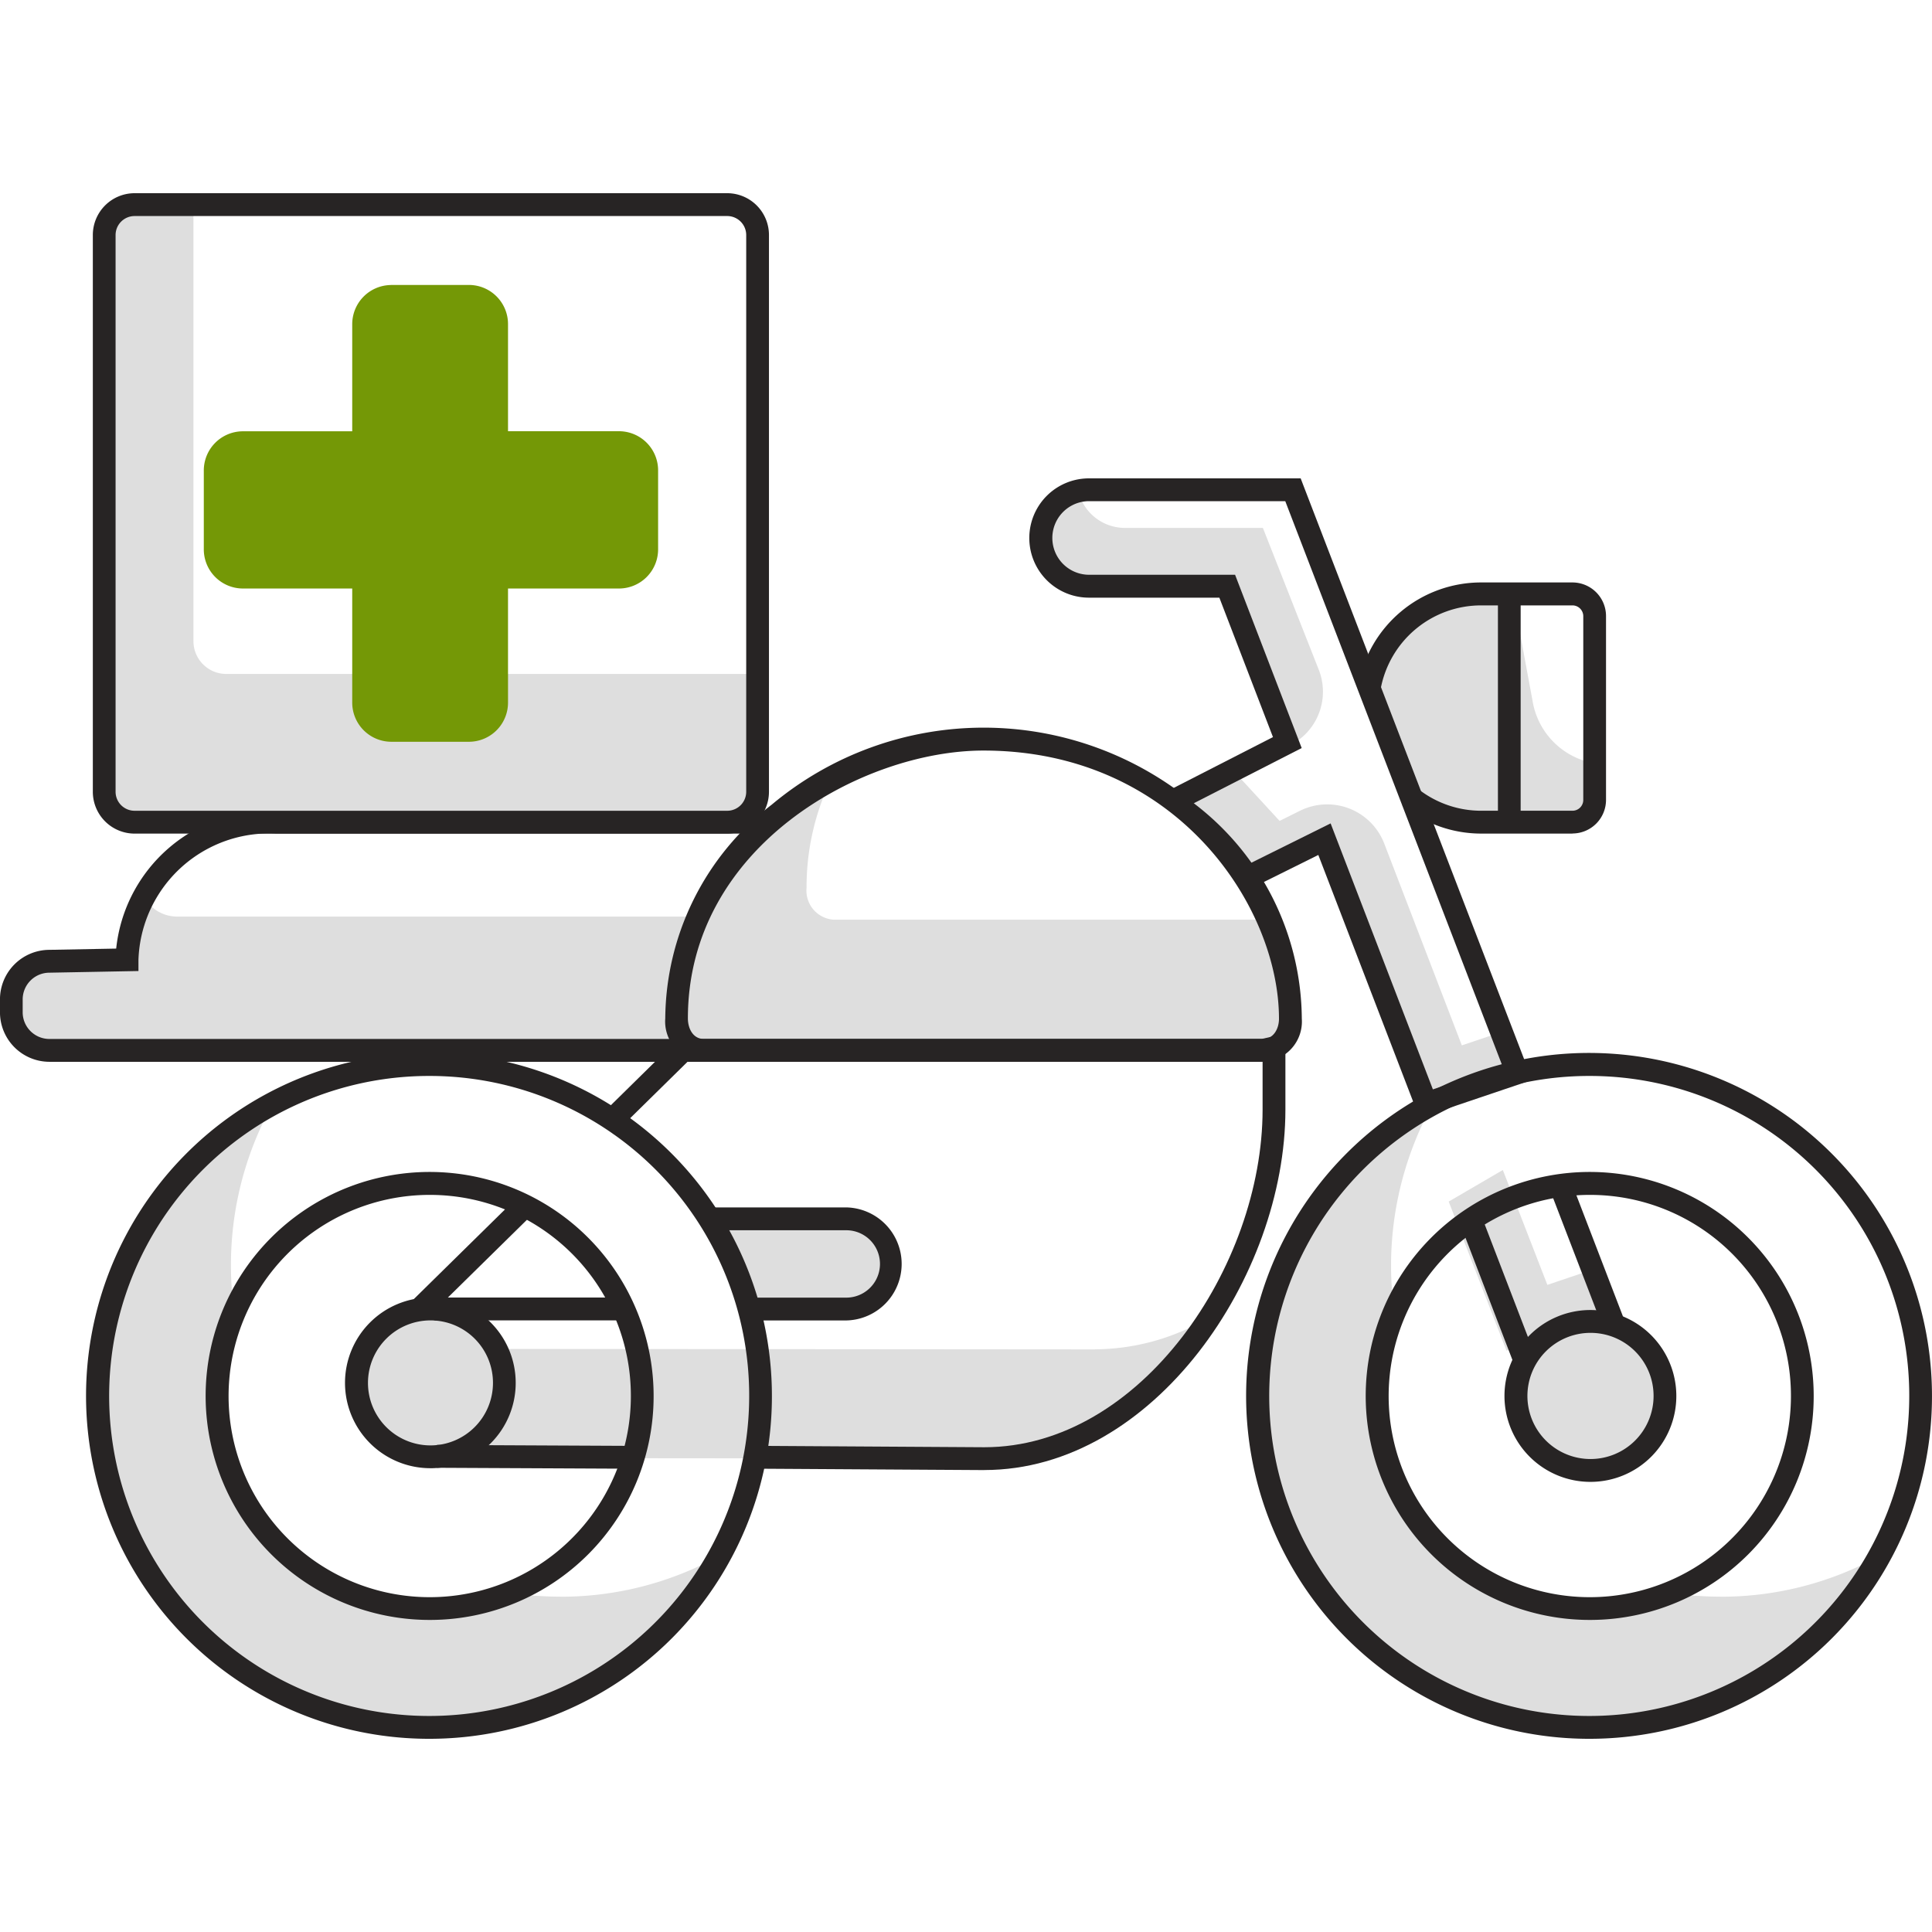 <svg xmlns="http://www.w3.org/2000/svg" width="80" height="80" viewBox="0 0 80 80">
  <g id="Grupo_4027" data-name="Grupo 4027" transform="translate(23179 -3319)">
    <rect id="Rectángulo_4171" data-name="Rectángulo 4171" width="80" height="80" transform="translate(-23179 3319)" fill="none"/>
    <g id="Grupo_3093" data-name="Grupo 3093" transform="translate(-23720.145 3230.526)">
      <path id="Trazado_1483" data-name="Trazado 1483" d="M640.831,165.378l-1.844-4.757-2.241,1.308,2.393,6.174,4.309-1.455-.733-1.907Z" transform="translate(-35.613 -23.7)" fill="#dedede"/>
      <path id="Trazado_1484" data-name="Trazado 1484" d="M647.37,173.651a3.07,3.07,0,1,1-3.07-3.086,3.078,3.078,0,0,1,3.07,3.086" transform="translate(-37.284 -27.374)" fill="#dedede"/>
      <path id="Trazado_1485" data-name="Trazado 1485" d="M570.816,172.792a3.07,3.07,0,1,1-3.07-3.085,3.078,3.078,0,0,1,3.07,3.085" transform="translate(-8.766 -27.057)" fill="#dedede"/>
      <path id="Trazado_1486" data-name="Trazado 1486" d="M587.955,163.828h5.671a1.868,1.868,0,0,1,0,3.735H589.76" transform="translate(-17.438 -24.884)" fill="#dedede"/>
      <path id="Trazado_1487" data-name="Trazado 1487" d="M638.266,127.227l-.82-4.434h-1.314a4.709,4.709,0,0,0-4.631,3.9l1.671,4.491a4.665,4.665,0,0,0,2.96,1.054h3.786a.919.919,0,0,0,.916-.921V129.8l-.025,0a3.137,3.137,0,0,1-2.543-2.573" transform="translate(-33.66 -9.724)" fill="#dedede"/>
      <path id="Trazado_1488" data-name="Trazado 1488" d="M620.168,126.539h0a2.486,2.486,0,0,0,1.175-3.125l-2.312-5.869h-5.718a1.987,1.987,0,0,1-1.933-1.552,2,2,0,0,0-1.515,2.219,2.048,2.048,0,0,0,2.053,1.718h5.634Z" transform="translate(-25.592 -7.211)" fill="#dedede"/>
      <path id="Trazado_1489" data-name="Trazado 1489" d="M630.494,145.752l-3.211-8.35a2.531,2.531,0,0,0-3.489-1.366l-.846.421L621,134.342l-2.5,1.279,2.966,3.221,3.336-1.656,4.211,10.952,3.77-1.274-.641-1.668Z" transform="translate(-28.817 -13.991)" fill="#dedede"/>
      <path id="Trazado_1490" data-name="Trazado 1490" d="M548.7,143.382a1.57,1.57,0,0,1-1.466-1.02,5.449,5.449,0,0,0-.7,2.68l-3.221.061a1.577,1.577,0,0,0-1.572,1.58v.53a1.576,1.576,0,0,0,1.572,1.58h26.028l2.256-5.411Z" transform="translate(-0.223 -16.954)" fill="#dedede"/>
      <path id="Trazado_1491" data-name="Trazado 1491" d="M597.438,171.744l-24.813-.02.289,1.946-.9,1.673-1.512.9,22.2.02c4.074,0,6.944-1.938,9.1-5.647a9.294,9.294,0,0,1-4.365,1.124" transform="translate(-10.938 -27.394)" fill="#dedede"/>
      <path id="Trazado_1492" data-name="Trazado 1492" d="M592.307,140.772a1.207,1.207,0,0,1-1.133-1.325,10.277,10.277,0,0,1,1.022-4.5c-3.542,1.891-6.407,5.326-6.407,9.91a1.207,1.207,0,0,0,1.133,1.325h23.15a1.2,1.2,0,0,0,1.135-1.311,10.354,10.354,0,0,0-.833-4.1Z" transform="translate(-16.631 -14.215)" fill="#dedede"/>
      <path id="Trazado_1493" data-name="Trazado 1493" d="M643.4,176.725a13.68,13.68,0,0,1-2.09-.16,8.747,8.747,0,0,1-12.053-8.152,8.8,8.8,0,0,1,.647-3.306,13.82,13.82,0,0,1,1.53-8.719,13.7,13.7,0,1,0,18.549,18.639,13.548,13.548,0,0,1-6.582,1.7" transform="translate(-30.998 -22.136)" fill="#dedede"/>
      <path id="Trazado_1494" data-name="Trazado 1494" d="M566.846,176.725a13.681,13.681,0,0,1-2.09-.16,8.747,8.747,0,0,1-12.053-8.152,8.8,8.8,0,0,1,.647-3.306,13.856,13.856,0,0,1-.161-2.105,13.711,13.711,0,0,1,1.69-6.614,13.7,13.7,0,1,0,18.548,18.639,13.545,13.545,0,0,1-6.582,1.7" transform="translate(-2.481 -22.136)" fill="#dedede"/>
      <path id="Trazado_1683" data-name="Trazado 1683" d="M0,0,.941,0,.931,6.725l-.941,0Z" transform="matrix(0.933, -0.36, 0.36, 0.933, 601.491, 138.851)" fill="#272424"/>
      <path id="Trazado_1684" data-name="Trazado 1684" d="M0,0,.941,0,.931,6.123l-.941,0Z" transform="translate(605.288 137.646) rotate(-21.121)" fill="#272424"/>
      <path id="Trazado_1495" data-name="Trazado 1495" d="M644.02,176.932a3.558,3.558,0,1,1,3.542-3.558,3.553,3.553,0,0,1-3.542,3.558m0-6.17a2.612,2.612,0,1,0,2.6,2.612,2.609,2.609,0,0,0-2.6-2.612" transform="translate(-37.004 -27.097)" fill="#272424"/>
      <path id="Trazado_1496" data-name="Trazado 1496" d="M637.735,181.338a14.2,14.2,0,1,1,14.128-14.2,14.178,14.178,0,0,1-14.128,14.2m0-27.447a13.251,13.251,0,1,0,13.187,13.25,13.233,13.233,0,0,0-13.187-13.25m0,22.525a9.275,9.275,0,1,1,9.23-9.275,9.263,9.263,0,0,1-9.23,9.275m0-17.6a8.329,8.329,0,1,0,8.288,8.329,8.315,8.315,0,0,0-8.288-8.329" transform="translate(-30.719 -20.864)" fill="#272424"/>
      <path id="Trazado_1497" data-name="Trazado 1497" d="M561.181,181.338a14.2,14.2,0,1,1,14.128-14.2,14.178,14.178,0,0,1-14.128,14.2m0-27.447a13.251,13.251,0,1,0,13.187,13.25,13.233,13.233,0,0,0-13.187-13.25m0,22.525a9.275,9.275,0,1,1,9.23-9.275,9.263,9.263,0,0,1-9.23,9.275m0-17.6a8.329,8.329,0,1,0,8.288,8.329,8.318,8.318,0,0,0-8.288-8.329" transform="translate(-2.201 -20.864)" fill="#272424"/>
      <path id="Trazado_1685" data-name="Trazado 1685" d="M0,0,6.151-.015l0,.943L0,.943Z" transform="translate(558.17 142.375) rotate(-44.382)" fill="#272424"/>
      <rect id="Rectángulo_4058" data-name="Rectángulo 4058" width="0.946" height="8.117" transform="translate(559.233 149.252) rotate(-89.726)" fill="#272424"/>
      <path id="Trazado_1498" data-name="Trazado 1498" d="M596.6,169.74l-9.65-.059.006-.946,9.647.059c6.488,0,11.523-7.515,11.523-13.979v-1.981H584.313l-3.05,3-.658-.676,3.325-3.272h24.16l.981-.216v3.143c0,6.9-5.447,14.925-12.467,14.925" transform="translate(-14.7 -20.393)" fill="#272424"/>
      <path id="Trazado_1499" data-name="Trazado 1499" d="M567.48,176.063A3.534,3.534,0,1,1,571,172.53a3.53,3.53,0,0,1-3.516,3.534m0-6.121a2.588,2.588,0,1,0,2.575,2.588,2.584,2.584,0,0,0-2.575-2.588" transform="translate(-8.501 -26.794)" fill="#272424"/>
      <path id="Trazado_1500" data-name="Trazado 1500" d="M569.215,147.425H543.188a2.051,2.051,0,0,1-2.044-2.053v-.53a2.051,2.051,0,0,1,2.044-2.053l2.768-.052a6.381,6.381,0,0,1,6.616-5.707h20.583v.946H552.571a5.416,5.416,0,0,0-5.693,5.226v.464l-3.683.069a1.108,1.108,0,0,0-1.111,1.107v.53a1.106,1.106,0,0,0,1.1,1.107h26.027Z" transform="translate(0 -14.984)" fill="#272424"/>
      <path id="Trazado_1501" data-name="Trazado 1501" d="M609.792,145.409H586.644a1.671,1.671,0,0,1-1.6-1.8,11.268,11.268,0,0,1,4.409-8.848,13.67,13.67,0,0,1,17.541-.008,11.285,11.285,0,0,1,4.408,8.87,1.664,1.664,0,0,1-1.606,1.783M598.22,132.521c-5,0-12.239,3.95-12.239,11.091,0,.41.207.851.663.851h23.149c.437,0,.664-.421.664-.837,0-4.655-4.252-11.105-12.237-11.105" transform="translate(-16.352 -12.968)" fill="#272424"/>
      <path id="Trazado_1502" data-name="Trazado 1502" d="M639.643,132.438h-3.785a5.169,5.169,0,0,1-3.257-1.16l.594-.734a4.228,4.228,0,0,0,2.664.948h3.785a.447.447,0,0,0,.446-.448v-7.607a.448.448,0,0,0-.446-.448h-3.785a4.229,4.229,0,0,0-4.168,3.513l-.926-.163a5.167,5.167,0,0,1,5.095-4.3h3.785a1.392,1.392,0,0,1,1.387,1.394v7.607a1.392,1.392,0,0,1-1.387,1.394" transform="translate(-33.385 -9.447)" fill="#272424"/>
      <rect id="Rectángulo_4059" data-name="Rectángulo 4059" width="0.941" height="9.449" transform="translate(603.171 113.069)" fill="#272424"/>
      <rect id="Rectángulo_4060" data-name="Rectángulo 4060" width="7.791" height="0.946" transform="translate(559.131 142.202)" fill="#272424"/>
      <path id="Trazado_1503" data-name="Trazado 1503" d="M593.626,167.76h-3.865v-.946h3.865a1.395,1.395,0,0,0,0-2.79h-5.671v-.946h5.671a2.341,2.341,0,0,1,0,4.681" transform="translate(-17.438 -24.608)" fill="#272424"/>
      <path id="Trazado_1504" data-name="Trazado 1504" d="M625.234,141.686l-4.187-10.892-2.874,1.427-.417-.848,3.8-1.886,4.235,11.014,2.878-.972-8.991-23.385h-8.121a1.524,1.524,0,0,0,0,3.048H617.6l2.758,7.175L615.211,129l-.427-.842,4.385-2.245-2.22-5.773h-5.4a2.47,2.47,0,0,1,0-4.94h8.767l.115.3L629.9,140.11Z" transform="translate(-25.313 -6.918)" fill="#272424"/>
      <path id="Trazado_1505" data-name="Trazado 1505" d="M553.063,116.658a1.36,1.36,0,0,1-1.357-1.364V97.223H549.35a1.36,1.36,0,0,0-1.357,1.364v22.844a1.36,1.36,0,0,0,1.357,1.364h24.341a1.36,1.36,0,0,0,1.357-1.364v-4.773Z" transform="translate(-2.551 -0.277)" fill="#dedede"/>
      <path id="Trazado_1506" data-name="Trazado 1506" d="M573.548,122.992H549a1.732,1.732,0,0,1-1.726-1.734V98.208A1.731,1.731,0,0,1,549,96.474h24.545a1.731,1.731,0,0,1,1.726,1.734v23.05a1.732,1.732,0,0,1-1.726,1.734M549,97.42a.787.787,0,0,0-.784.788v23.05a.787.787,0,0,0,.784.788h24.545a.787.787,0,0,0,.784-.788V98.208a.787.787,0,0,0-.784-.788Z" transform="translate(-2.285)" fill="#272424"/>
      <path id="Trazado_1507" data-name="Trazado 1507" d="M562.337,102.5h3.251a1.621,1.621,0,0,1,1.6,1.64v4.417h4.615a1.622,1.622,0,0,1,1.6,1.64v3.233a1.622,1.622,0,0,1-1.6,1.64h-4.615v4.706a1.621,1.621,0,0,1-1.6,1.64h-3.251a1.622,1.622,0,0,1-1.6-1.64v-4.706h-4.546a1.622,1.622,0,0,1-1.6-1.64V110.2a1.622,1.622,0,0,1,1.6-1.64h4.546v-4.417a1.622,1.622,0,0,1,1.6-1.64" transform="translate(-5.007 -2.227)" fill="#749806"/>
    </g>
  </g>
</svg>

